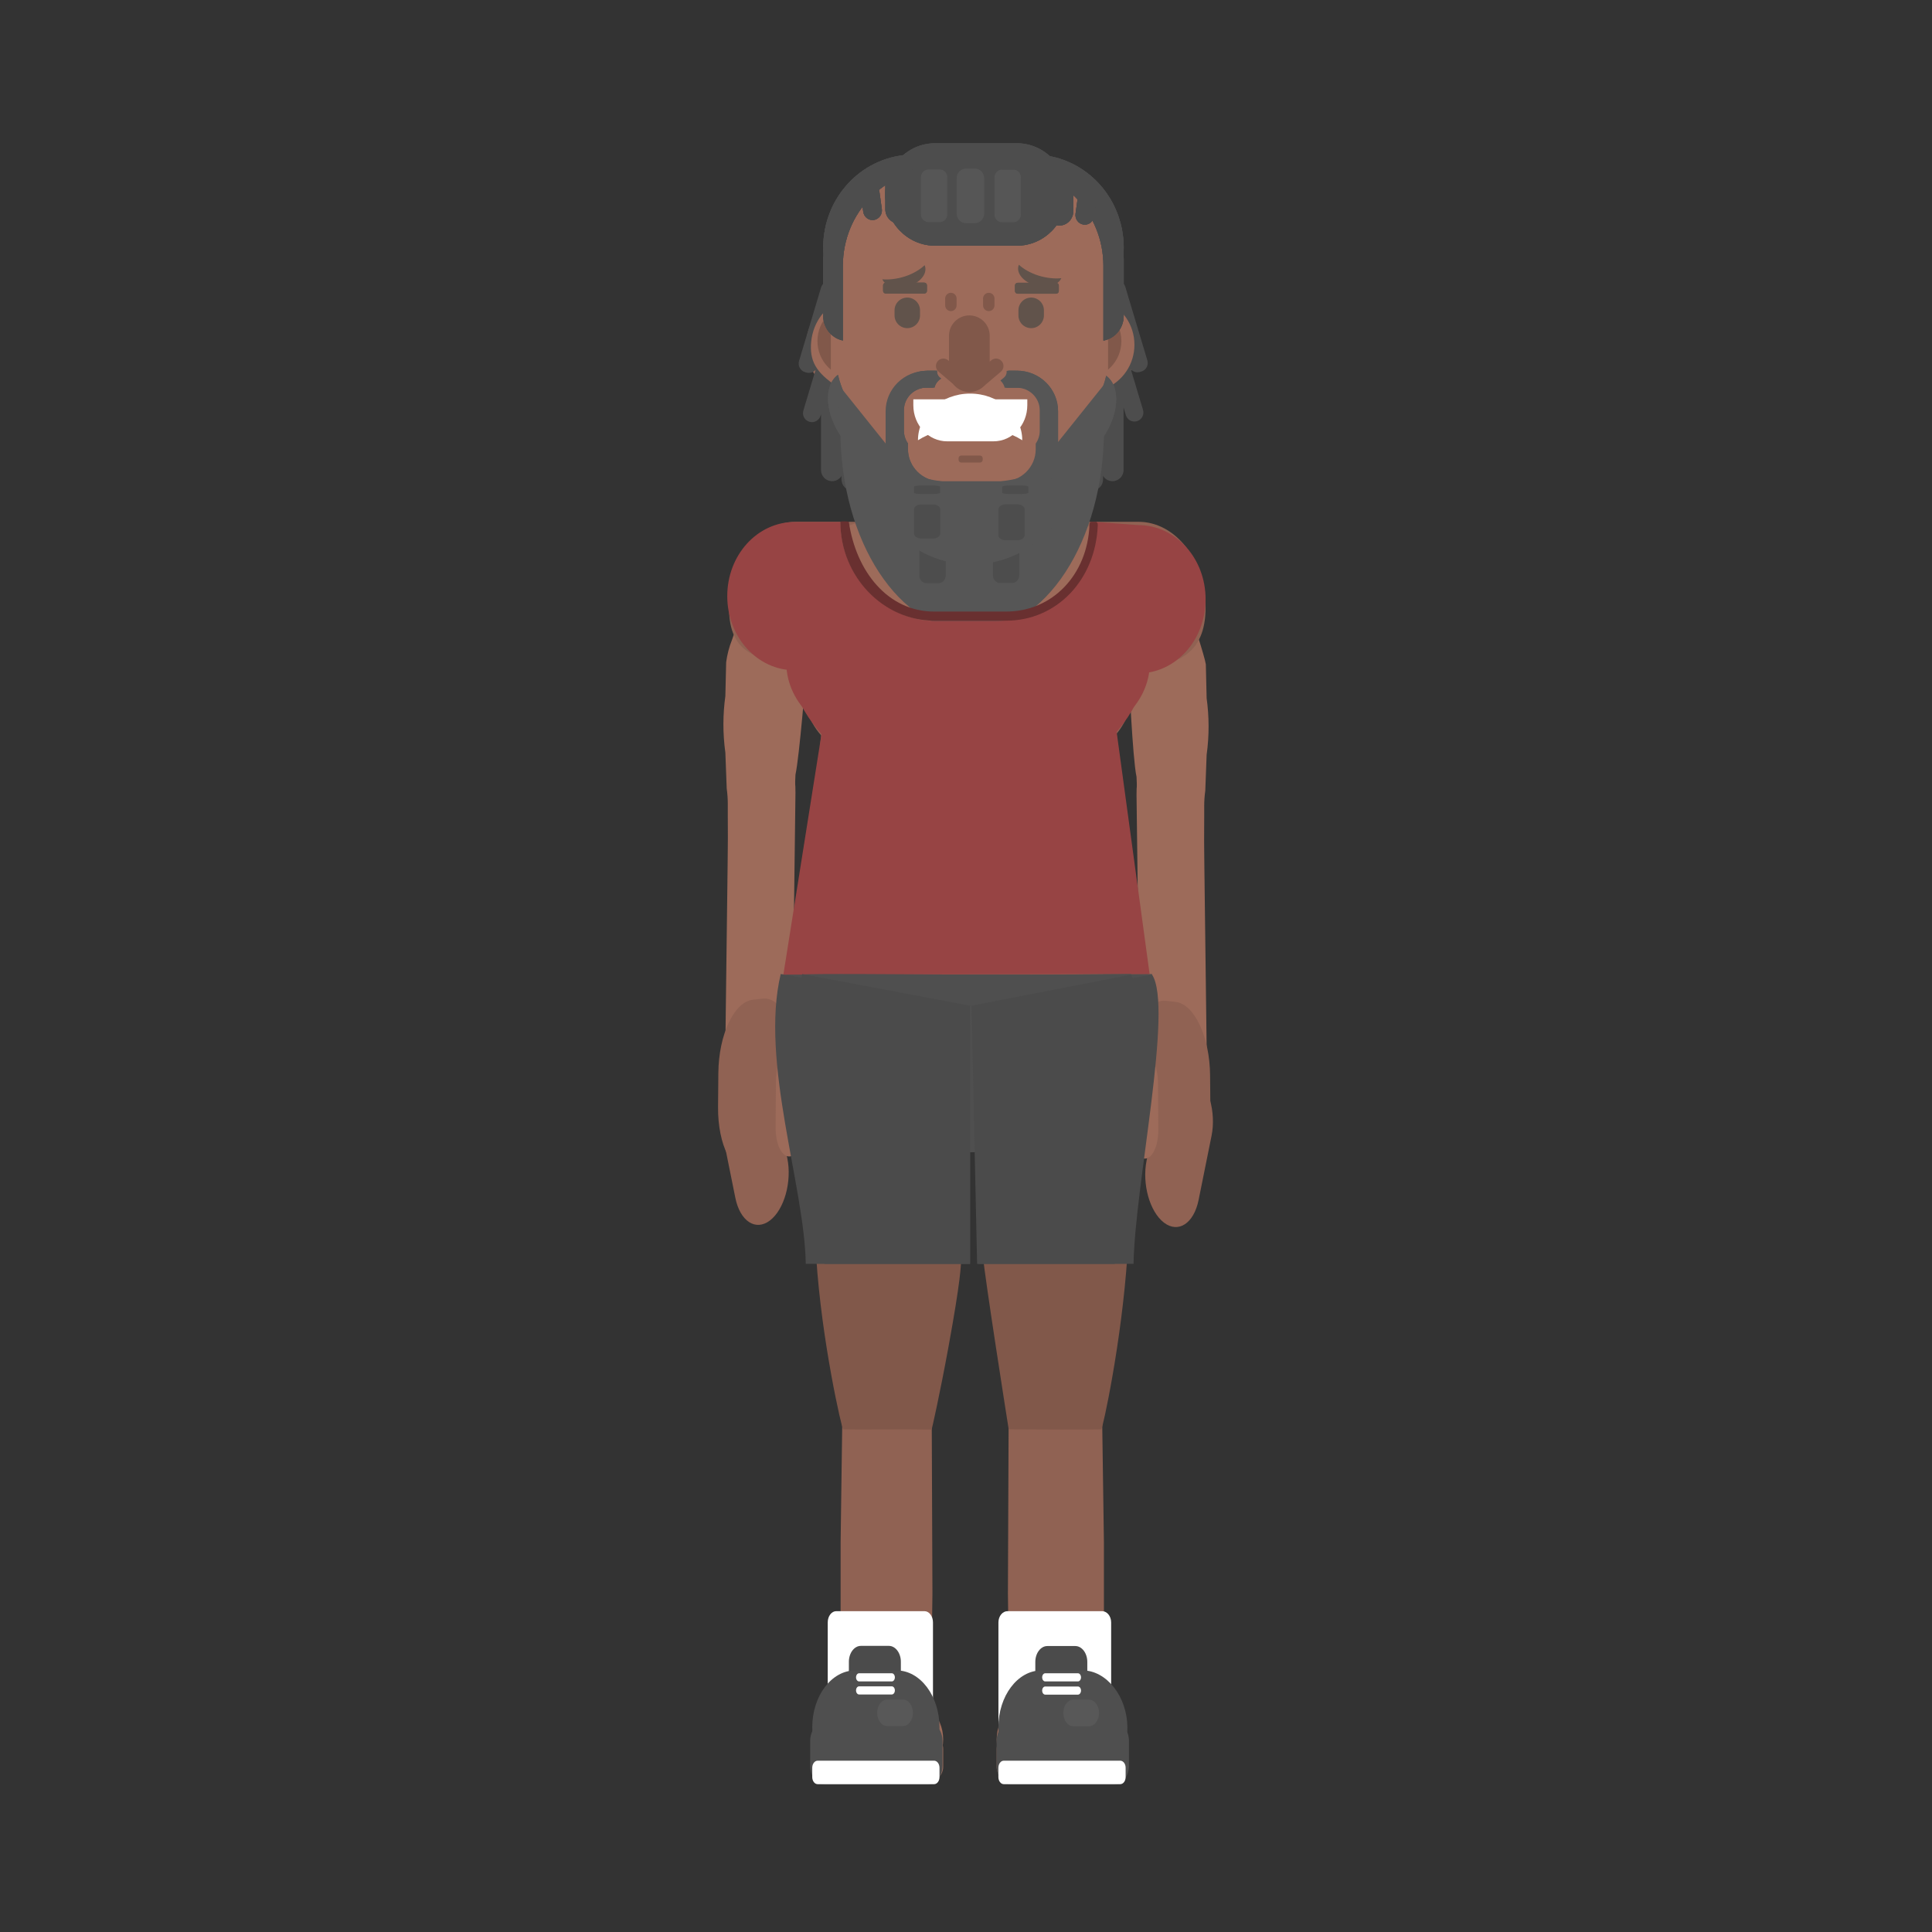 <?xml version="1.0" encoding="UTF-8" standalone="no"?>
<!DOCTYPE svg PUBLIC "-//W3C//DTD SVG 1.1//EN" "http://www.w3.org/Graphics/SVG/1.1/DTD/svg11.dtd">
<svg width="100%" height="100%" viewBox="0 0 351 351" version="1.1" xmlns="http://www.w3.org/2000/svg" xmlns:xlink="http://www.w3.org/1999/xlink" xml:space="preserve" xmlns:serif="http://www.serif.com/" style="fill-rule:evenodd;clip-rule:evenodd;stroke-linejoin:round;stroke-miterlimit:2;">
    <rect x="0" y="0" width="351" height="351" fill="#333333" stroke="none"/>
    <g id="arms">
        <g id="arm-left" transform="matrix(0.782,0,0,1,36.705,-3.418)">
            <g id="bicep-left" transform="matrix(1,0,0,1,-2.982,-0.667)">
                <path d="M218.65,125.151C218.768,123.972 227.604,106.679 229.283,109.943L232.297,114.975C232.926,116.198 235.938,123.359 236.189,124.786L236.374,130.93C236.952,134.208 237.006,137.654 236.374,141.222L236.06,147.739C235.894,148.675 235.81,149.604 235.81,150.514L235.81,152.724C235.81,153.784 235.739,164.534 235.781,164.469C235.781,164.469 221.288,164.563 221.126,164.295L220.086,145.211C219.155,141.88 218.3,126.38 218.3,126.38L218.65,125.151Z" style="fill:rgb(157,107,90);fill-rule:nonzero;"/>
            </g>
            <g id="forearm-left" transform="matrix(1,0,0,1,-2.982,-0.667)">
                <path d="M227.659,138.035L227.726,138.038C232.004,138.228 235.551,143.232 235.647,149.216L236.372,194.144C236.468,200.127 233.078,204.824 228.8,204.634L228.733,204.631C224.455,204.441 220.909,199.437 220.812,193.454L220.088,148.526C219.991,142.542 223.381,137.846 227.659,138.035Z" style="fill:rgb(157,107,90);fill-rule:nonzero;"/>
            </g>
            <g id="hand-left">
                <g transform="matrix(1,0,0,1,-1.704,-0.667)">
                    <path d="M225.638,185.911L227.902,186.114C232.24,186.504 235.82,192.456 235.898,199.408L235.967,205.584C236.045,212.536 232.591,217.855 228.253,217.465L225.99,217.261C221.746,216.88 218.229,211.177 218.004,204.422C217.999,204.271 217.995,204.119 217.994,203.967L217.924,197.792C217.846,190.84 221.3,185.521 225.638,185.911Z" style="fill:rgb(144,98,83);fill-rule:nonzero;"/>
                </g>
                <g id="color" transform="matrix(1,0,0,1,-1.704,-0.667)">
                    <path d="M224.158,203.261C225.258,198.996 228.854,197.144 232.19,199.124C235.526,201.105 237.338,206.168 236.238,210.434L233.232,222.083C232.133,226.348 228.536,228.2 225.201,226.219C221.865,224.238 220.053,219.175 221.153,214.91L224.158,203.261Z" style="fill:rgb(144,98,83);fill-rule:nonzero;"/>
                </g>
            </g>
            <g id="thumb-left" transform="matrix(1,0,0,1,-1.704,-0.667)">
                <path d="M217.066,200.326C217.04,197.254 218.528,194.897 220.388,195.06C222.247,195.223 223.776,197.846 223.801,200.918L223.869,209.308C223.894,212.38 222.407,214.738 220.548,214.574C218.688,214.411 217.16,211.788 217.135,208.716L217.066,200.326Z" style="fill:rgb(157,107,90);fill-rule:nonzero;"/>
            </g>
        </g>
        <g id="arm-right" transform="matrix(-0.782,0,0,1,312.961,-3.813)">
            <g id="bicep-right" transform="matrix(1,0,0,1,-4.687,-0.667)">
                <path d="M217.644,123.155C217.762,121.976 230.236,110.89 231.915,114.154L234.863,120.794C235.492,122.017 235.938,123.359 236.189,124.786L236.374,130.93C236.952,134.208 237.006,137.654 236.374,141.222L236.06,147.739C235.894,148.675 235.81,149.604 235.81,150.514L235.81,152.724C235.81,153.784 235.739,164.534 235.781,164.469C235.781,164.469 221.288,164.563 221.126,164.295L220.086,145.211C219.155,141.88 217.623,126.775 217.623,126.775L217.644,123.155Z" style="fill:rgb(157,107,90);fill-rule:nonzero;"/>
            </g>
            <g id="forearm-right" transform="matrix(1,0,0,1,-4.687,-0.667)">
                <path d="M227.659,138.035L227.726,138.038C232.004,138.228 235.551,143.232 235.647,149.216L236.372,194.144C236.468,200.127 233.078,204.824 228.8,204.634L228.733,204.631C224.455,204.441 220.909,199.437 220.812,193.454L220.088,148.526C219.991,142.542 223.381,137.846 227.659,138.035Z" style="fill:rgb(157,107,90);fill-rule:nonzero;"/>
            </g>
            <g id="hand-right">
                <g transform="matrix(1,0,0,1,-3.409,-0.667)">
                    <path d="M226.465,185.911L228.729,186.114C233.067,186.504 236.647,192.456 236.725,199.408L236.795,205.584C236.873,212.536 233.419,217.855 229.08,217.465L226.817,217.261C222.479,216.871 218.899,210.919 218.821,203.967L218.751,197.792C218.673,190.84 222.127,185.521 226.465,185.911Z" style="fill:rgb(144,98,83);fill-rule:nonzero;"/>
                </g>
                <g id="color1" serif:id="color" transform="matrix(1,0,0,1,-4.687,-0.667)">
                    <path d="M224.985,203.261C226.085,198.996 229.681,197.144 233.017,199.124C236.353,201.105 238.165,206.168 237.065,210.434L234.06,222.083C232.96,226.348 229.363,228.2 226.028,226.219C222.692,224.238 220.88,219.175 221.981,214.91L224.985,203.261Z" style="fill:rgb(144,98,83);fill-rule:nonzero;"/>
                </g>
            </g>
            <g id="thumb-right" transform="matrix(1,0,0,1,-4.687,-0.667)">
                <path d="M217.893,200.326C217.868,197.254 219.355,194.897 221.215,195.06C223.075,195.223 224.603,197.846 224.628,200.918L224.696,209.308C224.721,212.38 223.235,214.738 221.375,214.574C219.515,214.411 217.987,211.788 217.962,208.716L217.893,200.326Z" style="fill:rgb(157,107,90);fill-rule:nonzero;"/>
            </g>
        </g>
    </g>
    <g id="legs">
        <g id="leg-right" transform="matrix(0.877,0,0,1,21.213,0.582)">
            <g id="tibia-right" transform="matrix(1,0,0,1,0.852,-0.667)">
                <path d="M167.979,258.608C167.979,258.608 149.591,258.83 149.434,258.847L149.1,280.303L149.101,297.916L148.409,316.382C148.409,320.327 152.278,323.524 157.051,323.524L159.067,323.524C163.84,323.524 167.709,320.327 167.709,316.382L168.121,289.61C168.121,287.775 167.979,260.639 167.979,258.608Z" style="fill:rgb(144,98,83);fill-rule:nonzero;"/>
            </g>
            <g id="thigh-right" transform="matrix(-1,0,0,1,350.484,-0.943)">
                <path d="M175.646,197.75C175.46,197.536 204.718,197.244 204.758,197.528C204.758,197.528 206.739,212.743 205.583,228.758C204.485,243.976 200.255,260.036 200.011,260.042C196.965,260.115 187.474,259.987 181.674,260.08C181.642,260.081 179.95,253.519 178.202,245.128C175.667,232.958 175.54,230.09 175.585,228.758C176.052,214.853 175.572,197.643 175.646,197.75Z" style="fill:rgb(129,88,74);fill-rule:nonzero;"/>
            </g>
            <g id="foot-right">
                <g id="color3" transform="matrix(1,0,0,1,0.852,-0.667)">
                    <path d="M161.873,308.505L153.757,308.505C149.077,308.505 145.284,311.889 145.284,316.063C145.284,320.237 149.077,323.62 153.757,323.62L161.873,323.62C166.552,323.62 170.346,320.237 170.346,316.063C170.346,311.889 166.552,308.505 161.873,308.505Z" style="fill:rgb(157,107,90);fill-rule:nonzero;"/>
                </g>
                <g id="color31" serif:id="color3" transform="matrix(1,0,0,1,0.852,-0.667)">
                    <path d="M167.54,315.333L148.09,315.333C146.541,315.333 145.284,316.454 145.284,317.836L145.284,321.11C145.284,322.492 146.541,323.612 148.09,323.612L167.54,323.612C169.09,323.612 170.346,322.492 170.346,321.11L170.346,317.836C170.346,316.454 169.09,315.333 167.54,315.333Z" style="fill:rgb(157,107,90);fill-rule:nonzero;"/>
                </g>
            </g>
        </g>
        <g id="leg-left" transform="matrix(-0.917,0,0,1,338.062,0.582)">
            <g id="tibia-left" transform="matrix(1,0,0,1,0.852,-0.667)">
                <path d="M167.979,258.608C167.979,258.608 149.591,258.83 149.434,258.847L149.1,280.303L149.101,297.916L148.409,316.382C148.409,320.327 152.278,323.524 157.051,323.524L159.067,323.524C163.84,323.524 167.709,320.327 167.709,316.382L168.121,289.61C168.121,287.775 167.979,260.639 167.979,258.608Z" style="fill:rgb(144,98,83);fill-rule:nonzero;"/>
            </g>
            <g id="thigh-left" transform="matrix(-1,0,0,1,350.484,-0.943)">
                <path d="M175.646,197.75C175.37,197.705 204.718,197.244 204.758,197.528C204.758,197.528 206.297,212.93 205.182,228.443C204.05,244.182 200.263,260.036 200.011,260.042C196.965,260.115 187.483,260.068 181.665,260.036C181.663,260.036 180.388,252.637 179.107,244.935C177.933,237.867 176.754,230.543 176.551,228.443C175.063,213.023 175.646,197.75 175.646,197.75Z" style="fill:rgb(129,88,74);fill-rule:nonzero;"/>
            </g>
            <g id="foot-left">
                <g id="color32" serif:id="color3" transform="matrix(1,0,0,1,0.852,-0.667)">
                    <path d="M161.873,308.505L153.757,308.505C149.077,308.505 145.284,311.889 145.284,316.063C145.284,320.237 149.077,323.62 153.757,323.62L161.873,323.62C166.552,323.62 170.346,320.237 170.346,316.063C170.346,311.889 166.552,308.505 161.873,308.505Z" style="fill:rgb(157,107,90);fill-rule:nonzero;"/>
                </g>
                <g id="color33" serif:id="color3" transform="matrix(1,0,0,1,0.852,-0.667)">
                    <path d="M167.54,315.333L148.09,315.333C146.541,315.333 145.284,316.454 145.284,317.836L145.284,321.11C145.284,322.492 146.541,323.612 148.09,323.612L167.54,323.612C169.09,323.612 170.346,322.492 170.346,321.11L170.346,317.836C170.346,316.454 169.09,315.333 167.54,315.333Z" style="fill:rgb(157,107,90);fill-rule:nonzero;"/>
                </g>
            </g>
        </g>
    </g>
    <g id="torso">
        <g id="trunk" transform="matrix(0.861,0,0,1,24.622,-0.084)">
            <path d="M206.362,138.849C206.362,119.336 190.672,111.808 174.753,111.808C158.833,111.808 144.3,119.336 144.3,138.849L136.141,183.151C136.141,202.665 158.833,208 174.753,208C190.672,208 214.959,202.664 214.959,183.151L206.362,138.849Z" style="fill:rgb(129,88,74);fill-rule:nonzero;"/>
        </g>
        <g id="shoulders" transform="matrix(0.782,0,0,1,39.372,-0.084)">
            <path d="M214.151,94.883L134.607,94.883C125.997,94.883 119.016,101.863 119.016,110.474C119.016,119.084 125.997,120.16 134.607,120.16L214.151,121.151C222.761,121.151 229.741,119.084 229.741,110.474C229.741,101.863 222.761,94.883 214.151,94.883Z" style="fill:rgb(144,98,83);fill-rule:nonzero;"/>
        </g>
        <g transform="matrix(0.782,0,0,1,39.372,2.916)">
            <g id="abs-back">
                <path d="M176.982,139.667L172.316,139.667C161.19,139.667 148.409,146.833 148.409,156.904C148.409,156.904 145.064,179.497 145.134,179.476L175.331,180.151C175.26,180.092 207.23,179.558 206.939,179.408C206.698,179.284 202.726,156.904 202.726,156.904C202.726,146.833 188.108,139.667 176.982,139.667Z" style="fill:rgb(144,98,83);fill-rule:nonzero;"/>
            </g>
        </g>
        <g id="torso-shadow" transform="matrix(0.712,0,0,1,51.605,-0.084)">
            <path d="M196.395,94.883L152.723,94.883C141.456,94.883 132.322,102.922 132.322,112.84L132.322,123.662C132.322,133.578 141.456,138.029 152.723,138.029L196.395,138.029C198.816,138.029 201.138,137.824 203.293,137.403C211.166,135.864 216.797,131.447 216.797,123.662L216.797,112.84C216.797,102.922 207.663,94.883 196.395,94.883Z" style="fill:rgb(144,98,83);fill-rule:nonzero;"/>
        </g>
        <g id="torso1" serif:id="torso" transform="matrix(0.712,0,0,1,51.605,-0.084)">
            <path d="M200.206,94.883L148.913,94.883C139.75,94.883 132.322,102.353 132.322,111.57L132.322,121.627C132.322,130.843 139.75,135.127 148.913,135.127L200.206,135.127C209.369,135.127 216.797,130.843 216.797,121.627L216.797,111.57C216.797,102.353 209.369,94.883 200.206,94.883Z" style="fill:rgb(157,107,90);fill-rule:nonzero;"/>
        </g>
        <g id="nipples" transform="matrix(0.782,0,0,1,38.705,0.582)">
            <g id="nipples1" serif:id="nipples" transform="matrix(1,0,0,1,0.852,-0.667)">
                <path d="M178.089,127.458C178.089,126.32 176.497,125.398 174.531,125.398C172.567,125.398 170.974,126.32 170.974,127.458L170.974,131.453C170.974,132.59 172.567,133.513 174.531,133.513C176.497,133.513 178.089,132.59 178.089,131.453L178.089,127.458Z" style="fill:rgb(129,88,74);fill-rule:nonzero;"/>
            </g>
            <g id="color34" serif:id="color3" transform="matrix(1,0,0,1,0.852,-0.667)">
                <path d="M151.932,129.158L148.911,129.158C147.707,129.158 146.73,130.04 146.73,131.128C146.73,132.214 147.707,133.096 148.911,133.096L151.932,133.096C153.136,133.096 154.112,132.214 154.112,131.128C154.112,130.04 153.136,129.158 151.932,129.158Z" style="fill:rgb(129,88,74);fill-rule:nonzero;"/>
            </g>
            <g id="color35" serif:id="color3" transform="matrix(1,0,0,1,0.852,-0.667)">
                <path d="M201.112,129.158L198.092,129.158C196.887,129.158 195.911,130.04 195.911,131.128C195.911,132.214 196.887,133.096 198.092,133.096L201.112,133.096C202.317,133.096 203.293,132.214 203.293,131.128C203.293,130.04 202.317,129.158 201.112,129.158Z" style="fill:rgb(129,88,74);fill-rule:nonzero;"/>
            </g>
        </g>
    </g>
    <g id="underwear" transform="matrix(0.695,0,0,1,126.127,7.498)">
        <g transform="matrix(1.129,0,0,1,-125.09,-7.583)">
            <path d="M216.802,177.041C216.802,177.041 191.198,177.21 175.084,177.154C158.869,177.098 131.516,176.93 130.821,177.154C132.444,194.903 159.837,209.426 174.786,209.426C189.931,209.426 215.438,195.124 216.802,177.041Z" style="fill:rgb(79,79,79);fill-rule:nonzero;"/>
        </g>
        <g transform="matrix(1.129,0,0,1,-125.09,-7.583)">
            <path d="M216.802,177.154L175.084,182.784L176.544,229.701L212.516,229.701C212.784,215.599 221.781,183.104 216.802,177.154Z" style="fill:rgb(75,75,75);fill-rule:nonzero;"/>
        </g>
        <g transform="matrix(1.129,0,0,1,-125.09,-7.583)">
            <path d="M130.821,177.041L174.679,182.784L174.679,229.701L136.619,229.701C136.352,215.599 125.993,192.963 130.821,177.041Z" style="fill:rgb(75,75,75);fill-rule:nonzero;"/>
        </g>
    </g>
    <g id="head-container" transform="matrix(1,0,0,1,129.644,0)">
        <g id="neck">
            <g transform="matrix(1,0,0,1,-128.151,0)">
                <path d="M189.823,81.332C189.823,71.352 183.067,63.262 174.731,63.262C166.394,63.262 159.637,71.352 159.637,81.332L159.637,88.746C159.637,98.726 166.394,106.817 174.731,106.817C183.067,106.817 189.823,98.726 189.823,88.746L189.823,81.332Z" style="fill:rgb(157,107,90);fill-rule:nonzero;"/>
            </g>
            <g transform="matrix(1,0,0,1,-128.151,0)">
                <path d="M169.181,102.439L160.943,98.48C160.026,98.039 158.926,98.425 158.485,99.341C158.044,100.259 158.43,101.358 159.347,101.799L167.586,105.76C168.502,106.201 169.603,105.815 170.044,104.897C170.485,103.981 170.099,102.88 169.181,102.439Z" style="fill:rgb(129,88,74);fill-rule:nonzero;"/>
            </g>
            <g transform="matrix(1,0,0,1,-128.151,0)">
                <path d="M179.194,102.439L187.433,98.48C188.35,98.039 189.451,98.425 189.892,99.341C190.331,100.259 189.946,101.358 189.029,101.799L180.791,105.76C179.873,106.201 178.773,105.815 178.333,104.897C177.892,103.981 178.278,102.88 179.194,102.439Z" style="fill:rgb(129,88,74);fill-rule:nonzero;"/>
            </g>
            <g transform="matrix(1,0,0,1,-128.151,0)">
                <path d="M177.31,64.477L171.456,64.477C164.736,64.477 159.289,69.924 159.289,76.643L159.289,81.635C159.289,88.354 164.736,93.801 171.456,93.801L177.31,93.801C184.029,93.801 189.476,88.354 189.476,81.635L189.476,76.643C189.476,69.924 184.029,64.477 177.31,64.477Z" style="fill:rgb(129,88,74);fill-rule:nonzero;"/>
            </g>
        </g>
        <g id="ears">
            <g transform="matrix(1,0,0,1,-128.151,0)">
                <path d="M196.283,53.888L153.746,53.888C148.883,53.888 144.94,57.915 144.94,62.883C144.94,67.852 148.883,71.879 153.746,71.879L196.283,71.879C201.146,71.879 205.09,67.852 205.09,62.883C205.09,57.915 201.146,53.888 196.283,53.888Z" style="fill:rgb(157,107,90);fill-rule:nonzero;"/>
            </g>
            <g transform="matrix(1,0,0,1,-128.151,0)">
                <path d="M195.649,55.248L153.607,55.248C149.969,55.248 147.021,58.251 147.021,61.956C147.021,65.661 149.969,68.665 153.607,68.665L195.649,68.665C199.286,68.665 202.235,65.661 202.235,61.956C202.235,58.251 199.286,55.248 195.649,55.248Z" style="fill:rgb(129,88,74);fill-rule:nonzero;"/>
            </g>
        </g>
        <g id="head" transform="matrix(1,0,0,1,-128.151,0)">
            <path d="M180.931,27.735L168.34,27.735C157.909,27.735 149.452,36.191 149.452,46.623L149.452,69.007C149.452,79.44 157.909,87.897 168.34,87.897L180.931,87.897C191.362,87.897 199.819,79.44 199.819,69.007L199.819,46.623C199.819,36.191 191.362,27.735 180.931,27.735Z" style="fill:rgb(157,107,90);fill-rule:nonzero;"/>
        </g>
        <g id="chin">
            <g transform="matrix(1,0,0,1,-128.151,0)">
                <path d="M180.532,85.336L168.767,85.336C167.495,85.336 166.464,86.368 166.464,87.639C166.464,88.912 167.495,89.944 168.767,89.944L180.532,89.944C181.804,89.944 182.835,88.912 182.835,87.639C182.835,86.368 181.804,85.336 180.532,85.336Z" style="fill:rgb(157,107,90);fill-rule:nonzero;"/>
            </g>
            <g transform="matrix(1,0,0,1,-128.151,0)">
                <path d="M176.549,82.761L173.147,82.761C172.875,82.761 172.655,82.982 172.655,83.254L172.655,83.544C172.655,83.816 172.875,84.037 173.147,84.037L176.549,84.037C176.82,84.037 177.041,83.816 177.041,83.544L177.041,83.254C177.041,82.982 176.82,82.761 176.549,82.761Z" style="fill:rgb(129,88,74);fill-rule:nonzero;"/>
            </g>
        </g>
        <g id="nose">
            <g transform="matrix(1,0,0,1,-128.151,0)">
                <path d="M178.315,61.001C178.315,58.958 176.66,57.302 174.616,57.302C172.574,57.302 170.918,58.958 170.918,61.001L170.918,67.527C170.918,69.569 172.574,71.226 174.616,71.226C176.66,71.226 178.315,69.569 178.315,67.527L178.315,61.001Z" style="fill:rgb(129,88,74);fill-rule:nonzero;"/>
            </g>
            <g transform="matrix(1,0,0,1,-128.151,0)">
                <path d="M174.211,68.387L170.772,65.464C170.203,64.981 169.351,65.05 168.868,65.618C168.386,66.187 168.454,67.039 169.023,67.522L172.462,70.445C173.03,70.927 173.883,70.858 174.365,70.29C174.848,69.722 174.779,68.869 174.211,68.387Z" style="fill:rgb(129,88,74);fill-rule:nonzero;"/>
            </g>
            <g transform="matrix(1,0,0,1,-128.151,0)">
                <path d="M175.155,68.387L178.594,65.464C179.162,64.981 180.014,65.05 180.497,65.618C180.98,66.187 180.91,67.039 180.343,67.522L176.903,70.445C176.334,70.927 175.483,70.858 175,70.29C174.517,69.722 174.586,68.869 175.155,68.387Z" style="fill:rgb(129,88,74);fill-rule:nonzero;"/>
            </g>
            <g transform="matrix(1,0,0,1,-128.151,0)">
                <path d="M172.298,54.231C172.298,53.658 171.834,53.194 171.262,53.194C170.689,53.194 170.225,53.658 170.225,54.231L170.225,55.486C170.225,56.058 170.689,56.523 171.262,56.523C171.834,56.523 172.298,56.058 172.298,55.486L172.298,54.231Z" style="fill:rgb(129,88,74);fill-rule:nonzero;"/>
            </g>
            <g transform="matrix(1,0,0,1,-128.151,0)">
                <path d="M179.182,54.231C179.182,53.658 178.719,53.194 178.145,53.194C177.573,53.194 177.109,53.658 177.109,54.231L177.109,55.486C177.109,56.058 177.573,56.523 178.145,56.523C178.719,56.523 179.182,56.058 179.182,55.486L179.182,54.231Z" style="fill:rgb(129,88,74);fill-rule:nonzero;"/>
            </g>
        </g>
        <g id="eyes">
            <g id="eye-right" transform="matrix(1,0,0,1,-128.151,0)">
                <path d="M165.654,56.376C165.654,55.098 164.618,54.062 163.34,54.062C162.061,54.062 161.025,55.098 161.025,56.376L161.025,57.303C161.025,58.581 162.061,59.617 163.34,59.617C164.618,59.617 165.654,58.581 165.654,57.303L165.654,56.376Z" style="fill:rgb(97,83,75);fill-rule:nonzero;"/>
            </g>
            <g id="eye-left" transform="matrix(1,0,0,1,-128.151,0)">
                <path d="M188.163,56.376C188.163,55.098 187.127,54.062 185.849,54.062C184.57,54.062 183.534,55.098 183.534,56.376L183.534,57.302C183.534,58.581 184.57,59.617 185.849,59.617C187.127,59.617 188.163,58.581 188.163,57.302L188.163,56.376Z" style="fill:rgb(97,83,75);fill-rule:nonzero;"/>
            </g>
        </g>
        <g id="faces">
            <g id="sad">
                <g transform="matrix(1,0,0,1,-128.151,0)">
                    <path d="M183.615,48.093C183.027,49.459 184.275,51.115 186.402,51.791C188.529,52.466 190.733,51.906 191.322,50.54C190.246,50.664 188.686,50.547 187.149,50.059C185.611,49.571 184.338,48.788 183.615,48.093Z" style="fill:rgb(97,83,75);"/>
                </g>
                <g transform="matrix(1,0,0,1,-128.151,0)">
                    <path d="M158.8,50.737C159.409,52.109 161.624,52.649 163.745,51.941C165.866,51.234 167.093,49.547 166.485,48.174C165.77,48.884 164.506,49.69 162.973,50.201C161.44,50.712 159.879,50.849 158.8,50.737Z" style="fill:rgb(97,83,75);"/>
                </g>
                <g transform="matrix(1,0,0,1,-128.151,0)">
                    <path d="M184.227,79.982C184.227,75.304 179.982,71.506 174.754,71.506C169.526,71.506 165.281,75.304 165.281,79.982C167.491,78.578 170.974,77.439 174.754,77.439C178.533,77.439 182.016,78.578 184.227,79.982Z" style="fill:white;"/>
                </g>
            </g>
            <g id="smiling">
                <g transform="matrix(1,0,0,1,-128.151,0)">
                    <path d="M178.996,80.179C182.403,80.179 185.145,77.25 185.145,73.611L185.145,72.548L164.438,72.548L164.438,73.611C164.438,77.25 167.181,80.179 170.587,80.179L178.996,80.179Z" style="fill:white;fill-rule:nonzero;"/>
                </g>
                <g transform="matrix(1,0,0,1,-128.151,0)">
                    <path d="M190.872,51.869C190.872,51.594 190.648,51.371 190.373,51.371L183.393,51.371C183.118,51.371 182.895,51.594 182.895,51.869L182.895,52.866C182.895,53.142 183.118,53.365 183.393,53.365L190.373,53.365C190.648,53.365 190.872,53.142 190.872,52.866L190.872,51.869Z" style="fill:rgb(97,83,75);"/>
                </g>
                <g transform="matrix(1,0,0,1,-128.151,0)">
                    <path d="M166.918,51.84C166.918,51.565 166.694,51.342 166.419,51.342L159.439,51.342C159.164,51.342 158.94,51.565 158.94,51.84L158.94,52.838C158.94,53.113 159.164,53.336 159.439,53.336L166.419,53.336C166.694,53.336 166.918,53.113 166.918,52.838L166.918,51.84Z" style="fill:rgb(97,83,75);"/>
                </g>
            </g>
            <g id="neutral">
                <g transform="matrix(1,0,0,1,-128.151,0)">
                    <path d="M182.172,75.746C182.172,75.402 181.893,75.123 181.549,75.123L168.071,75.123C167.726,75.123 167.447,75.402 167.447,75.746L167.447,76.992C167.447,77.336 167.726,77.615 168.071,77.615L181.549,77.615C181.893,77.615 182.172,77.336 182.172,76.992L182.172,75.746Z" style="fill:white;"/>
                </g>
                <g transform="matrix(1,0,0,1,-128.151,0)">
                    <path d="M190.872,51.869C190.872,51.594 190.648,51.371 190.373,51.371L183.393,51.371C183.118,51.371 182.895,51.594 182.895,51.869L182.895,52.866C182.895,53.142 183.118,53.365 183.393,53.365L190.373,53.365C190.648,53.365 190.872,53.142 190.872,52.866L190.872,51.869Z" style="fill:rgb(97,83,75);"/>
                </g>
                <g transform="matrix(1,0,0,1,-128.151,0)">
                    <path d="M166.918,51.84C166.918,51.565 166.694,51.342 166.419,51.342L159.439,51.342C159.164,51.342 158.94,51.565 158.94,51.84L158.94,52.838C158.94,53.113 159.164,53.336 159.439,53.336L166.419,53.336C166.694,53.336 166.918,53.113 166.918,52.838L166.918,51.84Z" style="fill:rgb(97,83,75);"/>
                </g>
            </g>
        </g>
        <g id="hairs">
            <g id="large-hair">
                <g transform="matrix(1,0,0,1,-128.151,0)">
                    <path d="M164.531,28.084C155.407,28.084 148.062,35.635 148.062,45.018C148.062,45.457 148.083,45.892 148.115,46.325C148.083,46.545 148.062,46.77 148.062,47L148.062,57.373C148.062,59.6 149.592,61.444 151.635,61.862L151.635,48.324C151.635,38.634 159.223,30.832 168.648,30.832L181.958,30.832C191.382,30.832 198.971,38.634 198.971,48.324L198.971,61.879C201.071,61.511 202.663,59.642 202.663,57.373L202.663,47C202.663,46.77 202.64,46.545 202.609,46.325C202.641,45.892 202.663,45.457 202.663,45.018C202.663,35.635 195.317,28.084 186.193,28.084L164.531,28.084Z" style="fill:rgb(77,77,77);fill-rule:nonzero;"/>
                </g>
                <g transform="matrix(1,0,0,1,-128.151,0)">
                    <path d="M183.234,26.029L168.396,26.029C163.398,26.029 159.346,30.195 159.346,35.336C159.346,40.475 163.398,44.641 168.396,44.641L183.234,44.641C188.232,44.641 192.284,40.475 192.284,35.336C192.284,30.195 188.232,26.029 183.234,26.029Z" style="fill:rgb(77,77,77);fill-rule:nonzero;"/>
                </g>
                <g transform="matrix(1,0,0,1,-128.151,0)">
                    <path d="M164.465,31.901C164.465,30.448 163.319,29.27 161.905,29.27C160.492,29.27 159.346,30.448 159.346,31.901L159.346,38.004C159.346,39.456 160.492,40.635 161.905,40.635C163.319,40.635 164.465,39.456 164.465,38.004L164.465,31.901Z" style="fill:rgb(77,77,77);fill-rule:nonzero;"/>
                </g>
                <g transform="matrix(1,0,0,1,-128.151,0)">
                    <path d="M193.511,32.248C193.511,30.794 192.366,29.617 190.952,29.617C189.538,29.617 188.393,30.794 188.393,32.248L188.393,38.35C188.393,39.804 189.538,40.981 190.952,40.981C192.366,40.981 193.511,39.804 193.511,38.35L193.511,32.248Z" style="fill:rgb(77,77,77);fill-rule:nonzero;"/>
                </g>
                <g transform="matrix(1,0,0,1,-128.151,0)">
                    <path d="M158.286,34.883C158.152,33.924 157.287,33.258 156.355,33.396C155.422,33.533 154.774,34.423 154.908,35.382L155.341,38.477C155.474,39.437 156.339,40.103 157.272,39.964C158.205,39.827 158.852,38.938 158.718,37.979L158.286,34.883Z" style="fill:rgb(77,77,77);fill-rule:nonzero;"/>
                </g>
                <g transform="matrix(1,0,0,1,-128.151,0)">
                    <path d="M194.34,35.721C194.473,34.762 195.338,34.097 196.271,34.234C197.204,34.372 197.851,35.261 197.717,36.221L197.285,39.316C197.151,40.275 196.286,40.941 195.354,40.803C194.421,40.665 193.773,39.777 193.907,38.817L194.34,35.721Z" style="fill:rgb(77,77,77);fill-rule:nonzero;"/>
                </g>
                <g transform="matrix(1,0,0,1,-128.151,0)">
                    <path d="M174.014,30.629L175.611,30.629C176.553,30.629 177.317,31.415 177.317,32.383L177.317,38.791C177.317,39.759 176.553,40.545 175.611,40.545L174.014,40.545C173.071,40.545 172.307,39.759 172.307,38.791L172.307,32.383C172.307,31.415 173.071,30.629 174.014,30.629Z" style="fill:rgb(86,86,86);fill-rule:nonzero;"/>
                </g>
                <g transform="matrix(1,0,0,1,-128.151,0)">
                    <path d="M167.161,30.803L169.27,30.803C170.008,30.803 170.605,31.418 170.605,32.176L170.605,38.964C170.605,39.723 170.008,40.338 169.27,40.338L167.161,40.338C166.423,40.338 165.826,39.723 165.826,38.964L165.826,32.176C165.826,31.418 166.423,30.803 167.161,30.803Z" style="fill:rgb(86,86,86);fill-rule:nonzero;"/>
                </g>
                <g transform="matrix(1,0,0,1,-128.151,0)">
                    <path d="M182.638,30.833L180.529,30.833C179.792,30.833 179.193,31.448 179.193,32.206L179.193,38.994C179.193,39.753 179.792,40.367 180.529,40.367L182.638,40.367C183.375,40.367 183.973,39.753 183.973,38.994L183.973,32.206C183.973,31.448 183.375,30.833 182.638,30.833Z" style="fill:rgb(86,86,86);fill-rule:nonzero;"/>
                </g>
                <g transform="matrix(1,0,0,1,-128.151,0)">
                    <path d="M201.535,50.973C201.442,50.966 201.348,50.965 201.254,50.974C201.147,50.983 201.036,51.005 200.928,51.037L200.706,51.104C199.987,51.321 199.536,51.986 199.553,52.703C199.483,52.603 199.399,52.515 199.311,52.434L199.311,54.655C202.426,55.95 204.608,59.024 204.608,62.627C204.608,66.25 202.403,69.336 199.26,70.619C199.171,71.913 198.942,73.166 198.598,74.37L198.598,75.612C198.518,75.484 198.423,75.367 198.318,75.26C196.751,79.83 193.422,83.276 189.134,85.359L189.134,88.43C189.134,89.55 190.034,90.452 191.151,90.452L192.082,90.452C193.2,90.452 194.099,89.55 194.099,88.43L194.099,87.885C194.402,88.618 195.12,89.129 195.961,89.129L196.891,89.129C198.01,89.129 198.909,88.228 198.909,87.106L198.909,86.466C199.265,87.037 199.892,87.418 200.615,87.418C201.732,87.418 202.632,86.516 202.632,85.396L202.632,74.034L203.047,75.418C203.306,76.284 204.212,76.774 205.076,76.513C205.941,76.252 206.427,75.345 206.168,74.477L203.955,67.09C204.363,67.55 205.01,67.76 205.638,67.571L205.861,67.503C206.726,67.243 207.213,66.336 206.952,65.469L202.957,52.132C202.759,51.468 202.182,51.027 201.535,50.973ZM149.095,51.083C148.447,51.137 147.87,51.578 147.672,52.242L143.677,65.579C143.418,66.446 143.904,67.353 144.769,67.613L144.992,67.681C145.62,67.869 146.266,67.66 146.674,67.2L144.462,74.587C144.202,75.455 144.688,76.362 145.553,76.623C146.418,76.883 147.323,76.395 147.582,75.529L147.666,75.249L147.666,85.396C147.666,86.516 148.565,87.418 149.682,87.418C150.406,87.418 151.033,87.037 151.389,86.466L151.389,87.106C151.389,88.227 152.288,89.129 153.406,89.129L154.337,89.129C155.178,89.129 155.895,88.619 156.198,87.888L156.198,88.43C156.198,89.55 157.098,90.452 158.216,90.452L159.147,90.452C160.264,90.452 161.164,89.55 161.164,88.43L161.164,85.359C156.915,83.246 153.627,79.72 152.093,75.155C151.941,75.287 151.806,75.44 151.699,75.612L151.699,73.818C151.439,72.784 151.263,71.716 151.187,70.619C147.129,68.04 145.679,66.022 145.839,62.627C146.01,59.027 148.021,55.95 151.136,54.655L151.136,52.741C151.117,52.765 151.095,52.788 151.077,52.813C151.093,52.097 150.642,51.431 149.923,51.214L149.701,51.147C149.593,51.115 149.484,51.093 149.376,51.084C149.281,51.075 149.187,51.075 149.095,51.083Z" style="fill:rgb(77,77,77);fill-rule:nonzero;"/>
                </g>
                <g transform="matrix(1,0,0,1,-128.151,0)">
                    <path d="M193.51,32.248C193.51,30.794 192.365,29.616 190.951,29.616C189.537,29.616 188.392,30.794 188.392,32.248L188.392,38.349C188.392,39.803 189.537,40.981 190.951,40.981C192.365,40.981 193.51,39.803 193.51,38.349L193.51,32.248Z" style="fill:rgb(77,77,77);fill-rule:nonzero;"/>
                </g>
                <g transform="matrix(1,0,0,1,-128.151,0)">
                    <path d="M158.284,34.882C158.15,33.924 157.285,33.258 156.353,33.395C155.42,33.533 154.772,34.423 154.906,35.382L155.339,38.477C155.472,39.436 156.337,40.102 157.27,39.964C158.203,39.826 158.85,38.938 158.716,37.978L158.284,34.882Z" style="fill:rgb(77,77,77);fill-rule:nonzero;"/>
                </g>
                <g transform="matrix(1,0,0,1,-128.151,0)">
                    <path d="M194.339,35.721C194.472,34.762 195.337,34.097 196.27,34.234C197.203,34.372 197.85,35.261 197.716,36.221L197.284,39.316C197.15,40.275 196.285,40.941 195.353,40.803C194.42,40.665 193.772,39.777 193.906,38.817L194.339,35.721Z" style="fill:rgb(77,77,77);fill-rule:nonzero;"/>
                </g>
                <g transform="matrix(1,0,0,1,-128.151,0)">
                    <path d="M174.013,30.629L175.61,30.629C176.552,30.629 177.316,31.415 177.316,32.383L177.316,38.791C177.316,39.759 176.552,40.545 175.61,40.545L174.013,40.545C173.07,40.545 172.306,39.759 172.306,38.791L172.306,32.383C172.306,31.415 173.07,30.629 174.013,30.629Z" style="fill:rgb(86,86,86);fill-rule:nonzero;"/>
                </g>
                <g transform="matrix(1,0,0,1,-128.151,0)">
                    <path d="M167.161,30.803L169.269,30.803C170.007,30.803 170.604,31.418 170.604,32.176L170.604,38.964C170.604,39.723 170.007,40.338 169.269,40.338L167.161,40.338C166.422,40.338 165.825,39.723 165.825,38.964L165.825,32.176C165.825,31.418 166.422,30.803 167.161,30.803Z" style="fill:rgb(86,86,86);fill-rule:nonzero;"/>
                </g>
                <g transform="matrix(1,0,0,1,-128.151,0)">
                    <path d="M182.636,30.832L180.527,30.832C179.79,30.832 179.191,31.447 179.191,32.205L179.191,38.994C179.191,39.753 179.79,40.367 180.527,40.367L182.636,40.367C183.373,40.367 183.971,39.753 183.971,38.994L183.971,32.205C183.971,31.447 183.373,30.832 182.636,30.832Z" style="fill:rgb(86,86,86);fill-rule:nonzero;"/>
                </g>
                <g transform="matrix(1,0,0,1,-128.151,0)">
                    <path d="M164.53,28.084C155.406,28.084 148.061,35.635 148.061,45.018C148.061,45.457 148.082,45.892 148.114,46.325C148.082,46.545 148.061,46.77 148.061,47L148.061,57.373C148.061,59.6 149.591,61.444 151.634,61.862L151.634,48.324C151.634,38.634 159.222,30.832 168.647,30.832L181.957,30.832C191.381,30.832 198.97,38.634 198.97,48.324L198.97,61.879C201.07,61.511 202.662,59.642 202.662,57.373L202.662,47C202.662,46.77 202.639,46.545 202.608,46.325C202.64,45.892 202.662,45.457 202.662,45.018C202.662,35.635 195.316,28.084 186.192,28.084L164.53,28.084Z" style="fill:rgb(77,77,77);fill-rule:nonzero;"/>
                </g>
                <g transform="matrix(1,0,0,1,-128.151,0)">
                    <path d="M183.233,26.029L168.395,26.029C163.397,26.029 159.345,30.195 159.345,35.336C159.345,40.475 163.397,44.641 168.395,44.641L183.233,44.641C188.231,44.641 192.283,40.475 192.283,35.336C192.283,30.195 188.231,26.029 183.233,26.029Z" style="fill:rgb(77,77,77);fill-rule:nonzero;"/>
                </g>
                <g transform="matrix(1,0,0,1,-128.151,0)">
                    <path d="M164.464,31.901C164.464,30.448 163.318,29.27 161.904,29.27C160.491,29.27 159.345,30.448 159.345,31.901L159.345,38.004C159.345,39.456 160.491,40.635 161.904,40.635C163.318,40.635 164.464,39.456 164.464,38.004L164.464,31.901Z" style="fill:rgb(77,77,77);fill-rule:nonzero;"/>
                </g>
                <g transform="matrix(1,0,0,1,-128.151,0)">
                    <path d="M167.161,30.803L169.269,30.803C170.007,30.803 170.604,31.418 170.604,32.176L170.604,38.964C170.604,39.723 170.007,40.338 169.269,40.338L167.161,40.338C166.422,40.338 165.825,39.723 165.825,38.964L165.825,32.176C165.825,31.418 166.422,30.803 167.161,30.803Z" style="fill:rgb(86,86,86);fill-rule:nonzero;"/>
                </g>
                <g transform="matrix(1,0,0,1,-128.151,0)">
                    <path d="M182.636,30.832L180.527,30.832C179.79,30.832 179.191,31.447 179.191,32.205L179.191,38.994C179.191,39.753 179.79,40.367 180.527,40.367L182.636,40.367C183.373,40.367 183.971,39.753 183.971,38.994L183.971,32.205C183.971,31.447 183.373,30.832 182.636,30.832Z" style="fill:rgb(86,86,86);fill-rule:nonzero;"/>
                </g>
                <g transform="matrix(1,0,0,1,-128.151,0)">
                    <path d="M174.013,30.629L175.61,30.629C176.552,30.629 177.316,31.415 177.316,32.383L177.316,38.791C177.316,39.759 176.552,40.545 175.61,40.545L174.013,40.545C173.07,40.545 172.306,39.759 172.306,38.791L172.306,32.383C172.306,31.415 173.07,30.629 174.013,30.629Z" style="fill:rgb(86,86,86);fill-rule:nonzero;"/>
                </g>
            </g>
            <g id="medium-hair">
                <g transform="matrix(1,0,0,1,-128.151,0)">
                    <path d="M164.53,28.084C155.406,28.084 148.061,35.635 148.061,45.018C148.061,45.457 148.082,45.892 148.114,46.325C148.082,46.545 148.061,46.77 148.061,47L148.061,57.373C148.061,59.6 149.591,61.444 151.634,61.862L151.634,48.324C151.634,38.634 159.222,30.832 168.647,30.832L181.957,30.832C191.381,30.832 198.97,38.634 198.97,48.324L198.97,61.879C201.07,61.511 202.662,59.642 202.662,57.373L202.662,47C202.662,46.77 202.639,46.545 202.608,46.325C202.64,45.892 202.662,45.457 202.662,45.018C202.662,35.635 195.316,28.084 186.192,28.084L164.53,28.084Z" style="fill:rgb(77,77,77);fill-rule:nonzero;"/>
                </g>
                <g transform="matrix(1,0,0,1,-128.151,0)">
                    <path d="M183.233,26.029L168.395,26.029C163.397,26.029 159.345,30.195 159.345,35.336C159.345,40.475 163.397,44.641 168.395,44.641L183.233,44.641C188.231,44.641 192.283,40.475 192.283,35.336C192.283,30.195 188.231,26.029 183.233,26.029Z" style="fill:rgb(77,77,77);fill-rule:nonzero;"/>
                </g>
                <g transform="matrix(1,0,0,1,-128.151,0)">
                    <path d="M164.464,31.901C164.464,30.448 163.318,29.27 161.904,29.27C160.491,29.27 159.345,30.448 159.345,31.901L159.345,38.004C159.345,39.456 160.491,40.635 161.904,40.635C163.318,40.635 164.464,39.456 164.464,38.004L164.464,31.901Z" style="fill:rgb(77,77,77);fill-rule:nonzero;"/>
                </g>
                <g transform="matrix(1,0,0,1,-128.151,0)">
                    <path d="M193.51,32.248C193.51,30.794 192.365,29.616 190.951,29.616C189.537,29.616 188.392,30.794 188.392,32.248L188.392,38.349C188.392,39.803 189.537,40.981 190.951,40.981C192.365,40.981 193.51,39.803 193.51,38.349L193.51,32.248Z" style="fill:rgb(77,77,77);fill-rule:nonzero;"/>
                </g>
                <g transform="matrix(1,0,0,1,-128.151,0)">
                    <path d="M158.284,34.882C158.15,33.924 157.285,33.258 156.353,33.395C155.42,33.533 154.772,34.423 154.906,35.382L155.339,38.477C155.472,39.436 156.337,40.102 157.27,39.964C158.203,39.826 158.85,38.938 158.716,37.978L158.284,34.882Z" style="fill:rgb(77,77,77);fill-rule:nonzero;"/>
                </g>
                <g transform="matrix(1,0,0,1,-128.151,0)">
                    <path d="M194.339,35.721C194.472,34.762 195.337,34.097 196.27,34.234C197.203,34.372 197.85,35.261 197.716,36.221L197.284,39.316C197.15,40.275 196.285,40.941 195.353,40.803C194.42,40.665 193.772,39.777 193.906,38.817L194.339,35.721Z" style="fill:rgb(77,77,77);fill-rule:nonzero;"/>
                </g>
                <g transform="matrix(1,0,0,1,-128.151,0)">
                    <path d="M174.013,30.629L175.61,30.629C176.552,30.629 177.316,31.415 177.316,32.383L177.316,38.791C177.316,39.759 176.552,40.545 175.61,40.545L174.013,40.545C173.07,40.545 172.306,39.759 172.306,38.791L172.306,32.383C172.306,31.415 173.07,30.629 174.013,30.629Z" style="fill:rgb(86,86,86);fill-rule:nonzero;"/>
                </g>
                <g transform="matrix(1,0,0,1,-128.151,0)">
                    <path d="M167.161,30.803L169.269,30.803C170.007,30.803 170.604,31.418 170.604,32.176L170.604,38.964C170.604,39.723 170.007,40.338 169.269,40.338L167.161,40.338C166.422,40.338 165.825,39.723 165.825,38.964L165.825,32.176C165.825,31.418 166.422,30.803 167.161,30.803Z" style="fill:rgb(86,86,86);fill-rule:nonzero;"/>
                </g>
                <g transform="matrix(1,0,0,1,-128.151,0)">
                    <path d="M182.636,30.832L180.527,30.832C179.79,30.832 179.191,31.447 179.191,32.205L179.191,38.994C179.191,39.753 179.79,40.367 180.527,40.367L182.636,40.367C183.373,40.367 183.971,39.753 183.971,38.994L183.971,32.205C183.971,31.447 183.373,30.832 182.636,30.832Z" style="fill:rgb(86,86,86);fill-rule:nonzero;"/>
                </g>
            </g>
        </g>
        <g id="beards">
            <g id="large">
                <g transform="matrix(1,0,0,1,-128.151,0)">
                    <path d="M167.181,67.342C163.033,67.342 159.693,70.626 159.693,74.707L159.693,83.321C159.693,87.402 163.033,90.685 167.181,90.685L183.246,90.685C187.394,90.685 190.734,87.402 190.734,83.321L190.734,74.707C190.734,70.626 187.394,67.342 183.246,67.342L181.675,67.342C181.73,67.792 181.562,68.257 181.184,68.573L180.549,69.104C180.926,69.451 181.206,69.9 181.327,70.412L183.507,70.412C185.826,70.412 187.694,72.248 187.694,74.529L187.694,78.234C187.694,79.099 187.424,79.9 186.963,80.561L186.963,81.577C186.963,84.834 184.298,87.455 180.986,87.455L169.441,87.455C166.129,87.455 163.464,84.834 163.464,81.577L163.464,80.561C163.003,79.9 162.733,79.099 162.733,78.234L162.733,74.529C162.733,72.248 164.601,70.412 166.92,70.412L168.291,70.412C168.455,69.722 168.898,69.143 169.492,68.783L169.243,68.573C168.865,68.257 168.697,67.792 168.752,67.342L167.181,67.342Z" style="fill:rgb(86,86,86);fill-rule:nonzero;"/>
                </g>
                <g transform="matrix(1,0,0,1,-128.151,0)">
                    <path d="M199.48,68.265C202.238,70.32 201.807,75.595 198.519,80.037C195.23,84.478 190.32,86.415 187.562,84.361C189.78,83.1 192.643,80.64 195.02,77.43C197.397,74.22 198.917,70.76 199.48,68.265Z" style="fill:rgb(86,86,86);"/>
                </g>
                <g transform="matrix(1,0,0,1,-128.151,0)">
                    <path d="M150.746,68.091C147.988,70.146 148.418,75.421 151.707,79.863C154.996,84.305 159.905,86.242 162.663,84.187C160.446,82.926 157.582,80.466 155.206,77.256C152.828,74.046 151.309,70.586 150.746,68.091Z" style="fill:rgb(86,86,86);"/>
                </g>
                <g transform="matrix(1,0,0,1,-128.151,0)">
                    <path d="M151.188,78.111C151.188,98.306 161.914,114.701 175.128,114.701C188.34,114.701 199.069,98.306 199.069,78.111C193.482,84.17 184.677,89.088 175.128,89.088C165.577,89.088 156.774,84.17 151.188,78.111Z" style="fill:rgb(86,86,86);"/>
                </g>
                <g transform="matrix(1,0,0,1,-128.151,0)">
                    <path d="M166.87,96.417L168.979,96.417C169.717,96.417 170.314,97.032 170.314,97.79L170.314,104.579C170.314,105.338 169.717,105.952 168.979,105.952L166.87,105.952C166.132,105.952 165.535,105.338 165.535,104.579L165.535,97.79C165.535,97.032 166.132,96.417 166.87,96.417Z" style="fill:rgb(77,77,77);fill-rule:nonzero;"/>
                </g>
                <g transform="matrix(1,0,0,1,-128.151,0)">
                    <path d="M180.238,96.388L182.346,96.388C183.084,96.388 183.681,97.003 183.681,97.761L183.681,104.549C183.681,105.308 183.084,105.922 182.346,105.922L180.238,105.922C179.499,105.922 178.902,105.308 178.902,104.549L178.902,97.761C178.902,97.003 179.499,96.388 180.238,96.388Z" style="fill:rgb(77,77,77);fill-rule:nonzero;"/>
                </g>
            </g>
            <g id="medium-beard">
                <g transform="matrix(1,0,0,1,-128.151,0)">
                    <path d="M167.181,67.342C163.033,67.342 159.693,70.626 159.693,74.707L159.693,83.321C159.693,87.402 163.033,90.685 167.181,90.685L183.246,90.685C187.394,90.685 190.734,87.402 190.734,83.321L190.734,74.707C190.734,70.626 187.394,67.342 183.246,67.342L181.675,67.342C181.73,67.792 181.562,68.257 181.184,68.573L180.549,69.104C180.926,69.451 181.206,69.9 181.327,70.412L183.507,70.412C185.826,70.412 187.694,72.248 187.694,74.529L187.694,78.234C187.694,79.099 187.424,79.9 186.963,80.561L186.963,81.577C186.963,84.834 184.298,87.455 180.986,87.455L169.441,87.455C166.129,87.455 163.464,84.834 163.464,81.577L163.464,80.561C163.003,79.9 162.733,79.099 162.733,78.234L162.733,74.529C162.733,72.248 164.601,70.412 166.92,70.412L168.291,70.412C168.455,69.722 168.898,69.143 169.492,68.783L169.243,68.573C168.865,68.257 168.697,67.792 168.752,67.342L167.181,67.342Z" style="fill:rgb(86,86,86);fill-rule:nonzero;"/>
                </g>
                <g transform="matrix(1,0,0,1,-128.151,0)">
                    <path d="M199.48,68.265C202.238,70.32 201.807,75.595 198.519,80.037C195.23,84.478 190.32,86.415 187.562,84.361C189.78,83.1 192.643,80.64 195.02,77.43C197.397,74.22 198.917,70.76 199.48,68.265Z" style="fill:rgb(86,86,86);"/>
                </g>
                <g transform="matrix(1,0,0,1,-128.151,0)">
                    <path d="M150.746,68.091C147.988,70.146 148.418,75.421 151.707,79.863C154.996,84.305 159.905,86.242 162.663,84.187C160.446,82.926 157.582,80.466 155.206,77.256C152.828,74.046 151.309,70.586 150.746,68.091Z" style="fill:rgb(86,86,86);"/>
                </g>
                <g transform="matrix(1,0,0,1,-128.151,0)">
                    <path d="M155.642,82.913C155.642,93.751 164.318,102.551 175.006,102.551C185.692,102.551 194.37,93.751 194.37,82.913C189.528,85.622 182.519,87.822 175.006,87.822C167.493,87.822 160.482,85.622 155.642,82.913Z" style="fill:rgb(86,86,86);"/>
                </g>
                <g transform="matrix(1,0,0,1,-128.151,0)">
                    <path d="M165.889,91.643L167.997,91.643C168.736,91.643 169.333,92.042 169.333,92.534L169.333,96.938C169.333,97.431 168.736,97.829 167.997,97.829L165.889,97.829C165.151,97.829 164.554,97.431 164.554,96.938L164.554,92.534C164.554,92.042 165.151,91.643 165.889,91.643Z" style="fill:rgb(77,77,77);fill-rule:nonzero;"/>
                </g>
                <g transform="matrix(1,0,0,1,-128.151,0)">
                    <path d="M181.221,91.614L183.33,91.614C184.068,91.614 184.665,92.037 184.665,92.557L184.665,97.215C184.665,97.736 184.068,98.158 183.33,98.158L181.221,98.158C180.483,98.158 179.886,97.736 179.886,97.215L179.886,92.557C179.886,92.037 180.483,91.614 181.221,91.614Z" style="fill:rgb(77,77,77);fill-rule:nonzero;"/>
                </g>
            </g>
            <g id="light-beard">
                <g transform="matrix(1,0,0,1,-128.151,0)">
                    <path d="M159.502,84.929C153.485,80.397 149.836,75.624 150.592,69.569L160.499,81.937" style="fill:rgb(86,86,86);"/>
                </g>
                <g transform="matrix(1,0,0,1,-128.151,0)">
                    <path d="M190.421,84.928C195.98,81.666 201.243,74.032 199.331,69.569L189.424,81.937" style="fill:rgb(86,86,86);"/>
                </g>
                <g transform="matrix(1,0,0,1,-128.151,0)">
                    <path d="M166.891,67.371C162.743,67.371 159.403,70.655 159.403,74.736L159.403,83.35C159.403,87.43 162.743,90.714 166.891,90.714L182.956,90.714C187.104,90.714 190.444,87.43 190.444,83.35L190.444,74.736C190.444,70.655 187.104,67.371 182.956,67.371L181.385,67.371C181.44,67.82 181.272,68.286 180.894,68.602L180.259,69.133C180.636,69.48 180.916,69.928 181.037,70.441L183.217,70.441C185.536,70.441 187.403,72.277 187.403,74.558L187.403,78.263C187.403,79.128 187.134,79.929 186.673,80.59L186.673,81.606C186.673,84.863 184.008,87.484 180.696,87.484L169.151,87.484C165.839,87.484 163.174,84.863 163.174,81.606L163.174,80.59C162.713,79.929 162.443,79.128 162.443,78.263L162.443,74.558C162.443,72.277 164.311,70.441 166.63,70.441L168.001,70.441C168.165,69.751 168.608,69.172 169.202,68.812L168.953,68.602C168.574,68.286 168.407,67.82 168.462,67.371L166.891,67.371Z" style="fill:rgb(86,86,86);fill-rule:nonzero;"/>
                </g>
                <g transform="matrix(1,0,0,1,-128.151,0)">
                    <path d="M165.883,88.201L167.98,88.201C168.714,88.201 169.308,88.301 169.308,88.424L169.308,89.527C169.308,89.65 168.714,89.75 167.98,89.75L165.883,89.75C165.149,89.75 164.555,89.65 164.555,89.527L164.555,88.424C164.555,88.301 165.149,88.201 165.883,88.201Z" style="fill:rgb(77,77,77);fill-rule:nonzero;"/>
                </g>
                <g transform="matrix(1,0,0,1,-128.151,0)">
                    <path d="M181.909,88.201L184.006,88.201C184.74,88.201 185.334,88.301 185.334,88.424L185.334,89.527C185.334,89.65 184.74,89.75 184.006,89.75L181.909,89.75C181.175,89.75 180.581,89.65 180.581,89.527L180.581,88.424C180.581,88.301 181.175,88.201 181.909,88.201Z" style="fill:rgb(77,77,77);fill-rule:nonzero;"/>
                </g>
            </g>
        </g>
    </g>
    <g id="clothes">
        <g id="tshirt" transform="matrix(0.782,0,0,1,38.705,0.582)">
            <g transform="matrix(1.114,0,0,1,-18.947,-0.667)">
                <path d="M205.47,133.16C205.47,114.434 190.256,118.808 174.336,118.808C158.417,118.808 143.864,114.947 143.864,133.673L135.951,177.154L212.327,177.041L205.47,133.16Z" style="fill:rgb(151,68,68);fill-rule:nonzero;"/>
            </g>
            <g transform="matrix(1,0,0,0.832,0.852,17.959)">
                <path d="M216.799,118.659C216.799,100.572 194.896,118.659 171.57,118.659C148.243,118.659 132.324,100.572 132.324,118.659C132.324,136.747 151.234,151.41 174.562,151.41C197.888,151.41 216.799,136.747 216.799,118.659Z" style="fill:rgb(151,68,68);fill-rule:nonzero;"/>
            </g>
            <g transform="matrix(1,0,0,0.782,0.852,23.07)">
                <path d="M201.383,115.82L151.728,117.814C140.461,117.814 132.324,102.919 132.324,112.837L132.324,123.659C132.324,133.575 141.458,141.615 152.725,141.615L196.397,141.615C207.665,141.615 216.799,133.575 216.799,123.659L216.799,112.837C216.799,102.919 212.651,115.82 201.383,115.82Z" style="fill:rgb(151,68,68);fill-rule:nonzero;"/>
            </g>
            <g transform="matrix(1,0,0,0.802,0.852,20.925)">
                <path d="M199.211,118.94L148.915,118.94C139.752,118.94 132.324,102.504 132.324,111.721L132.324,121.778C132.324,130.993 139.752,138.465 148.915,138.465L200.208,138.465C209.371,138.465 216.799,130.993 216.799,121.778L216.799,111.721C216.799,102.504 208.374,118.94 199.211,118.94Z" style="fill:rgb(151,68,68);fill-rule:nonzero;"/>
            </g>
            <g transform="matrix(1,0,0,0.847,0.852,13.881)">
                <path d="M134.272,94.883C125.597,94.883 118.612,101.976 118.612,110.786C118.612,119.596 125.597,126.69 134.272,126.69L214.082,127.359C222.757,127.359 229.741,120.265 229.741,111.455C229.741,102.645 222.757,95.552 214.082,95.552L204.42,94.883C204.183,111.19 190.709,116.104 181.041,116.104L166.694,116.104C157.026,116.104 145.133,108.351 144.882,94.883L134.272,94.883Z" style="fill:rgb(151,68,68);fill-rule:nonzero;"/>
            </g>
            <g transform="matrix(1,0,0,1,0.852,-0.667)">
                <path d="M204.44,94.883C204.449,94.856 203.01,94.878 203.003,94.883C202.808,95.026 202.778,95.2 202.77,95.419C202.311,104.549 194.11,111.192 183.401,111.192L166.675,111.192C155.965,111.192 148.521,103.927 146.858,94.883C146.844,94.806 144.891,94.747 144.891,94.883C144.875,104.886 154.962,112.85 166.675,112.85L183.401,112.85C195.114,112.85 204.189,105.486 204.691,95.491C204.699,95.38 204.68,95.27 204.637,95.166C204.594,95.061 204.407,94.985 204.44,94.883Z" style="fill:rgb(105,48,48);fill-rule:nonzero;"/>
            </g>
        </g>
        <g id="short" transform="matrix(0.695,0,0,1,126.127,7.498)">
            <g transform="matrix(1,0,0,1,-102.599,-7.583)">
                <path d="M216.802,177.041C216.802,177.041 191.198,177.21 175.084,177.154C158.869,177.098 131.516,176.93 130.821,177.154C132.444,194.903 159.837,209.426 174.786,209.426C189.931,209.426 215.438,195.124 216.802,177.041Z" style="fill:rgb(79,79,79);fill-rule:nonzero;"/>
            </g>
            <g transform="matrix(1,0,0,1,-102.599,-7.583)">
                <path d="M216.802,177.154L175.084,182.784L176.544,229.701L212.516,229.701C212.784,215.599 221.781,183.104 216.802,177.154Z" style="fill:rgb(75,75,75);fill-rule:nonzero;"/>
            </g>
            <g transform="matrix(1,0,0,1,-102.599,-7.583)">
                <path d="M130.821,177.041L174.679,182.784L174.679,229.701L136.619,229.701C136.352,215.599 125.993,192.963 130.821,177.041Z" style="fill:rgb(75,75,75);fill-rule:nonzero;"/>
            </g>
        </g>
        <g id="shoes" transform="matrix(0.935,0,0,1,10.604,0.582)">
            <g transform="matrix(1,0,0,1,0.852,-0.667)">
                <path d="M167.44,292.797L150.291,292.797C149.38,292.797 148.641,293.711 148.641,294.84L148.641,312.746C148.641,313.875 149.38,314.789 150.291,314.789L167.44,314.789C168.351,314.789 169.091,313.875 169.091,312.746L169.091,294.84C169.091,293.711 168.351,292.797 167.44,292.797Z" style="fill:white;fill-rule:nonzero;"/>
            </g>
            <g transform="matrix(1,0,0,1,0.852,-0.667)">
                <path d="M160.515,299.103L155.085,299.103C153.795,299.103 152.749,300.398 152.749,301.995L152.749,304.59C152.749,306.188 153.795,307.483 155.085,307.483L160.515,307.483C161.806,307.483 162.851,306.188 162.851,304.59L162.851,301.995C162.851,300.398 161.806,299.103 160.515,299.103Z" style="fill:rgb(75,75,75);fill-rule:nonzero;"/>
            </g>
            <g transform="matrix(1,0,0,1,0.852,-0.667)">
                <path d="M161.998,303.559L153.992,303.559C149.376,303.559 145.633,308.192 145.633,313.909C145.633,319.625 149.376,324.258 153.992,324.258L161.998,324.258C166.614,324.258 170.356,319.625 170.356,313.909C170.356,308.192 166.614,303.559 161.998,303.559Z" style="fill:rgb(79,79,79);fill-rule:nonzero;"/>
            </g>
            <g transform="matrix(1,0,0,1,0.852,-0.667)">
                <path d="M168.068,312.961L148.107,312.961C146.517,312.961 145.228,314.496 145.228,316.388L145.228,320.87C145.228,322.764 146.517,324.299 148.107,324.299L168.068,324.299C169.659,324.299 170.948,322.764 170.948,320.87L170.948,316.388C170.948,314.496 169.659,312.961 168.068,312.961Z" style="fill:rgb(79,79,79);fill-rule:nonzero;"/>
            </g>
            <g transform="matrix(1,0,0,1,0.852,-0.667)">
                <path d="M169.315,319.962L146.675,319.962C146.099,319.962 145.633,320.539 145.633,321.251L145.633,322.937C145.633,323.649 146.099,324.227 146.675,324.227L169.315,324.227C169.89,324.227 170.356,323.649 170.356,322.937L170.356,321.251C170.356,320.539 169.89,319.962 169.315,319.962Z" style="fill:white;fill-rule:nonzero;"/>
            </g>
            <g transform="matrix(1,0,0,1,0.852,-0.667)">
                <path d="M161.087,304.079L154.739,304.079C154.408,304.079 154.14,304.411 154.14,304.821C154.14,305.23 154.408,305.562 154.739,305.562L161.087,305.562C161.417,305.562 161.686,305.23 161.686,304.821C161.686,304.411 161.417,304.079 161.087,304.079Z" style="fill:white;fill-rule:nonzero;"/>
            </g>
            <g transform="matrix(1,0,0,1,0.852,-0.667)">
                <path d="M163.244,308.853L160.194,308.853C159.119,308.853 158.246,309.932 158.246,311.265C158.246,312.597 159.119,313.677 160.194,313.677L163.244,313.677C164.32,313.677 165.191,312.597 165.191,311.265C165.191,309.932 164.32,308.853 163.244,308.853Z" style="fill:rgb(88,88,88);fill-rule:nonzero;"/>
            </g>
            <g transform="matrix(1,0,0,1,0.852,-0.667)">
                <path d="M161.087,306.452L154.739,306.452C154.408,306.452 154.14,306.784 154.14,307.193C154.14,307.602 154.408,307.934 154.739,307.934L161.087,307.934C161.417,307.934 161.686,307.602 161.686,307.193C161.686,306.784 161.417,306.452 161.087,306.452Z" style="fill:white;fill-rule:nonzero;"/>
            </g>
            <g transform="matrix(1.071,0,0,1,-10.678,-0.667)">
                <path d="M199.322,292.796L182.173,292.796C181.262,292.796 180.522,293.711 180.522,294.84L180.522,312.745C180.522,313.874 181.262,314.789 182.173,314.789L199.322,314.789C200.233,314.789 200.972,313.874 200.972,312.745L200.972,294.84C200.972,293.711 200.233,292.796 199.322,292.796Z" style="fill:white;fill-rule:nonzero;"/>
            </g>
            <g transform="matrix(1,0,0,1,2.131,-0.667)">
                <path d="M195.463,299.132L190.032,299.132C188.742,299.132 187.696,300.428 187.696,302.024L187.696,304.62C187.696,306.217 188.742,307.512 190.032,307.512L195.463,307.512C196.753,307.512 197.799,306.217 197.799,304.62L197.799,302.024C197.799,300.428 196.753,299.132 195.463,299.132Z" style="fill:rgb(75,75,75);fill-rule:nonzero;"/>
            </g>
            <g transform="matrix(1,0,0,1,2.131,-0.667)">
                <path d="M196.887,303.559L188.882,303.559C184.265,303.559 180.522,308.192 180.522,313.909C180.522,319.625 184.265,324.258 188.882,324.258L196.887,324.258C201.504,324.258 205.584,319.707 205.584,313.991C205.584,308.274 201.504,303.559 196.887,303.559Z" style="fill:rgb(79,79,79);fill-rule:nonzero;"/>
            </g>
            <g transform="matrix(1,0,0,1,2.131,-0.667)">
                <path d="M203.015,312.961L183.053,312.961C181.464,312.961 180.174,314.496 180.174,316.388L180.174,320.87C180.174,322.764 181.464,324.299 183.053,324.299L203.015,324.299C204.605,324.299 205.894,322.764 205.894,320.87L205.894,316.388C205.894,314.496 204.605,312.961 203.015,312.961Z" style="fill:rgb(79,79,79);fill-rule:nonzero;"/>
            </g>
            <g transform="matrix(1,0,0,1,2.131,-0.667)">
                <path d="M204.205,319.962L181.564,319.962C180.989,319.962 180.522,320.539 180.522,321.251L180.522,322.937C180.522,323.649 180.989,324.227 181.564,324.227L204.205,324.227C204.78,324.227 205.246,323.649 205.246,322.937L205.246,321.251C205.246,320.539 204.78,319.962 204.205,319.962Z" style="fill:white;fill-rule:nonzero;"/>
            </g>
            <g transform="matrix(1,0,0,1,2.131,-0.667)">
                <path d="M195.976,304.079L189.627,304.079C189.296,304.079 189.028,304.411 189.028,304.821C189.028,305.23 189.296,305.562 189.627,305.562L195.976,305.562C196.306,305.562 196.575,305.23 196.575,304.821C196.575,304.411 196.306,304.079 195.976,304.079Z" style="fill:white;fill-rule:nonzero;"/>
            </g>
            <g transform="matrix(1,0,0,1,2.131,-0.667)">
                <path d="M198.132,308.882L195.083,308.882C194.007,308.882 193.135,309.962 193.135,311.294C193.135,312.626 194.007,313.706 195.083,313.706L198.132,313.706C199.208,313.706 200.08,312.626 200.08,311.294C200.08,309.962 199.208,308.882 198.132,308.882Z" style="fill:rgb(88,88,88);fill-rule:nonzero;"/>
            </g>
            <g transform="matrix(1,0,0,1,2.131,-0.667)">
                <path d="M195.976,306.48L189.627,306.48C189.296,306.48 189.028,306.813 189.028,307.221C189.028,307.631 189.296,307.963 189.627,307.963L195.976,307.963C196.306,307.963 196.575,307.631 196.575,307.221C196.575,306.813 196.306,306.48 195.976,306.48Z" style="fill:white;fill-rule:nonzero;"/>
            </g>
        </g>
    </g>
</svg>
